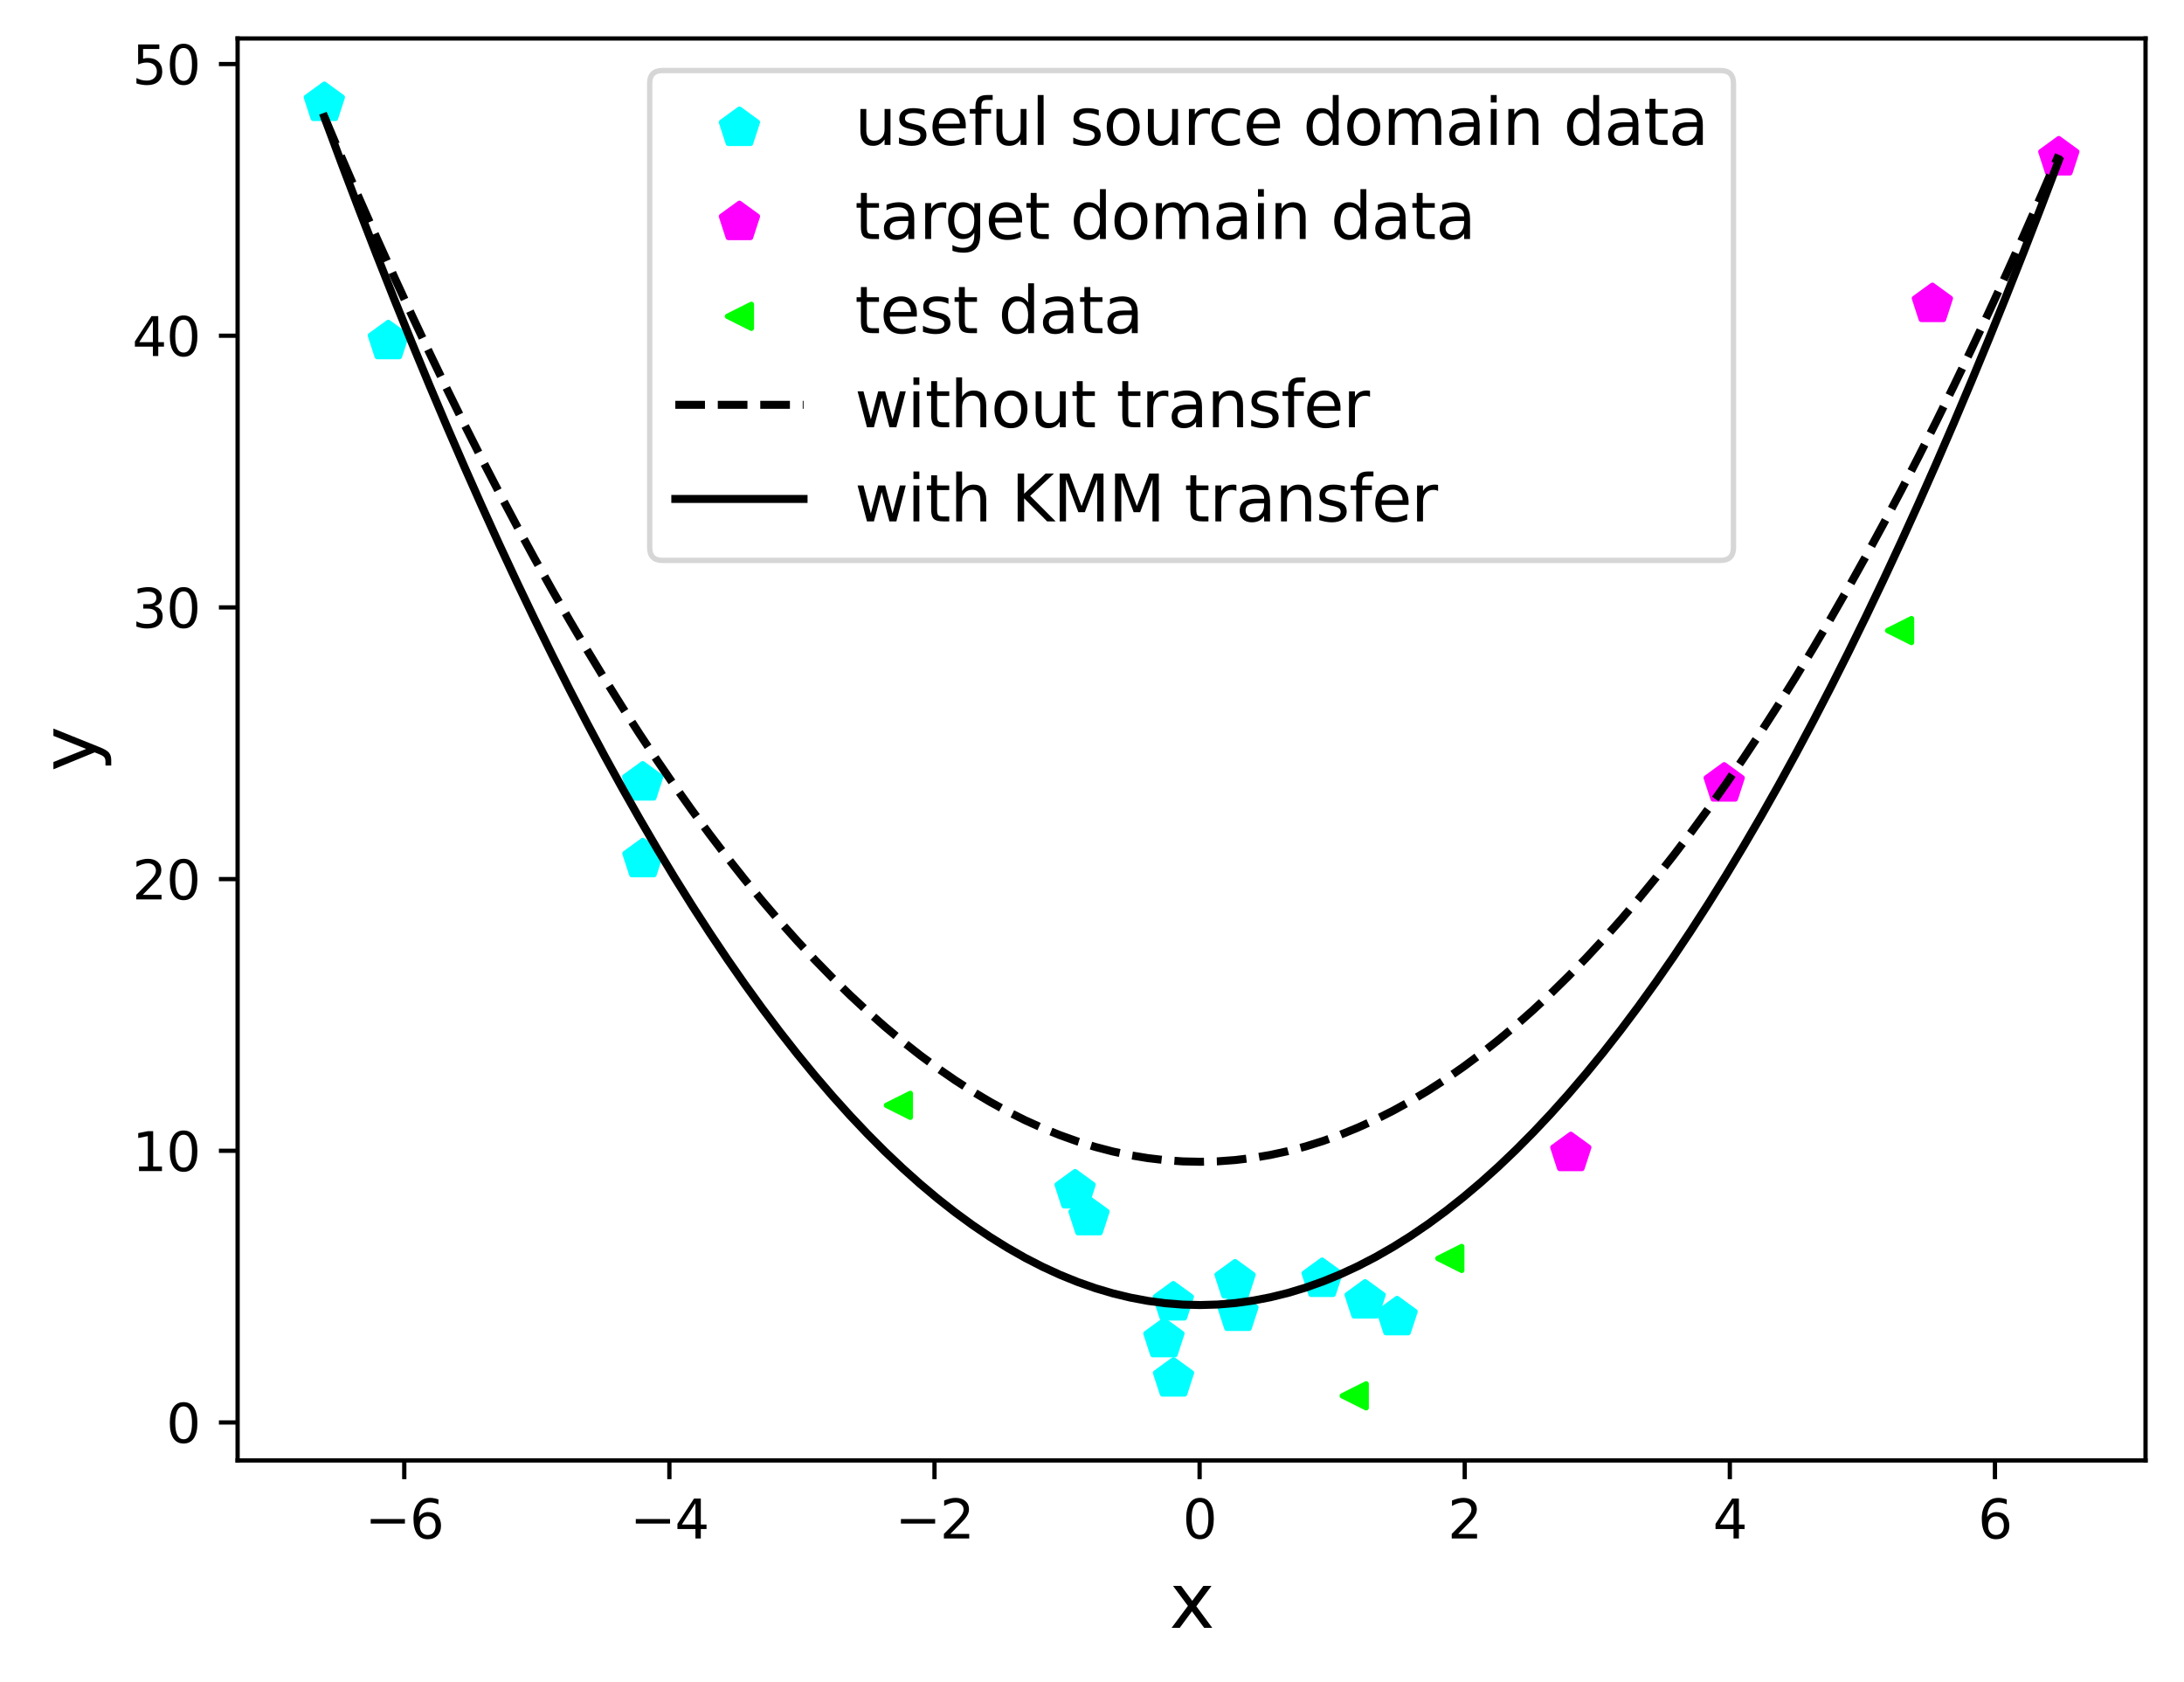 <?xml version="1.0" encoding="utf-8" standalone="no"?>
<!DOCTYPE svg PUBLIC "-//W3C//DTD SVG 1.1//EN"
  "http://www.w3.org/Graphics/SVG/1.1/DTD/svg11.dtd">
<svg xmlns:xlink="http://www.w3.org/1999/xlink" width="408.794pt" height="314.74pt" viewBox="0 0 408.794 314.74" xmlns="http://www.w3.org/2000/svg" version="1.1">
 <defs>
  <style type="text/css">*{stroke-linejoin: round; stroke-linecap: butt}</style>
 </defs>
 <g id="figure_1">
  <g id="patch_1">
   <path d="M 0 314.74 
L 408.794 314.74 
L 408.794 0 
L 0 0 
z
" style="fill: #ffffff"/>
  </g>
  <g id="axes_1">
   <g id="patch_2">
    <path d="M 44.474 273.312 
L 401.594 273.312 
L 401.594 7.2 
L 44.474 7.2 
z
" style="fill: #ffffff"/>
   </g>
   <g id="PathCollection_1">
    <defs>
     <path id="mfaadb4c022" d="M 0 -3.536 
L -3.362 -1.093 
L -2.078 2.86 
L 2.078 2.86 
L 3.362 -1.093 
z
" style="stroke: #00ffff"/>
    </defs>
    <g clip-path="url(#p0b5183ab54)">
     <use xlink:href="#mfaadb4c022" x="255.521" y="243.401" style="fill: #00ffff; stroke: #00ffff"/>
     <use xlink:href="#mfaadb4c022" x="217.86" y="250.649" style="fill: #00ffff; stroke: #00ffff"/>
     <use xlink:href="#mfaadb4c022" x="60.707" y="19.296" style="fill: #00ffff; stroke: #00ffff"/>
     <use xlink:href="#mfaadb4c022" x="261.499" y="246.539" style="fill: #00ffff; stroke: #00ffff"/>
     <use xlink:href="#mfaadb4c022" x="247.47" y="239.362" style="fill: #00ffff; stroke: #00ffff"/>
     <use xlink:href="#mfaadb4c022" x="72.686" y="63.873" style="fill: #00ffff; stroke: #00ffff"/>
     <use xlink:href="#mfaadb4c022" x="231.177" y="239.64" style="fill: #00ffff; stroke: #00ffff"/>
     <use xlink:href="#mfaadb4c022" x="120.336" y="160.818" style="fill: #00ffff; stroke: #00ffff"/>
     <use xlink:href="#mfaadb4c022" x="203.837" y="227.826" style="fill: #00ffff; stroke: #00ffff"/>
     <use xlink:href="#mfaadb4c022" x="120.3" y="146.462" style="fill: #00ffff; stroke: #00ffff"/>
     <use xlink:href="#mfaadb4c022" x="231.721" y="245.726" style="fill: #00ffff; stroke: #00ffff"/>
     <use xlink:href="#mfaadb4c022" x="219.656" y="258.009" style="fill: #00ffff; stroke: #00ffff"/>
     <use xlink:href="#mfaadb4c022" x="219.619" y="243.766" style="fill: #00ffff; stroke: #00ffff"/>
     <use xlink:href="#mfaadb4c022" x="201.234" y="222.793" style="fill: #00ffff; stroke: #00ffff"/>
    </g>
   </g>
   <g id="PathCollection_2">
    <defs>
     <path id="m05cd2cb15d" d="M 0 -3.536 
L -3.362 -1.093 
L -2.078 2.86 
L 2.078 2.86 
L 3.362 -1.093 
z
" style="stroke: #ff00ff"/>
    </defs>
    <g clip-path="url(#p0b5183ab54)">
     <use xlink:href="#m05cd2cb15d" x="361.699" y="56.92" style="fill: #ff00ff; stroke: #ff00ff"/>
     <use xlink:href="#m05cd2cb15d" x="294.019" y="215.816" style="fill: #ff00ff; stroke: #ff00ff"/>
     <use xlink:href="#m05cd2cb15d" x="322.73" y="146.66" style="fill: #ff00ff; stroke: #ff00ff"/>
     <use xlink:href="#m05cd2cb15d" x="385.362" y="29.481" style="fill: #ff00ff; stroke: #ff00ff"/>
    </g>
   </g>
   <g id="PathCollection_3">
    <defs>
     <path id="m8f19ca0103" d="M -2.236 -0 
L 2.236 2.236 
L 2.236 -2.236 
z
" style="stroke: #00ff00"/>
    </defs>
    <g clip-path="url(#p0b5183ab54)">
     <use xlink:href="#m8f19ca0103" x="253.481" y="261.216" style="fill: #00ff00; stroke: #00ff00"/>
     <use xlink:href="#m8f19ca0103" x="271.37" y="235.505" style="fill: #00ff00; stroke: #00ff00"/>
     <use xlink:href="#m8f19ca0103" x="168.158" y="206.855" style="fill: #00ff00; stroke: #00ff00"/>
     <use xlink:href="#m8f19ca0103" x="355.557" y="118.004" style="fill: #00ff00; stroke: #00ff00"/>
    </g>
   </g>
   <g id="matplotlib.axis_1">
    <g id="xtick_1">
     <g id="line2d_1">
      <defs>
       <path id="m20bf04e87e" d="M 0 0 
L 0 3.5 
" style="stroke: #000000; stroke-width: 0.8"/>
      </defs>
      <g>
       <use xlink:href="#m20bf04e87e" x="75.67" y="273.312" style="stroke: #000000; stroke-width: 0.8"/>
      </g>
     </g>
     <g id="text_1">
      <!-- −6 -->
      <g transform="translate(68.299 287.91) scale(0.1 -0.1)">
       <defs>
        <path id="DejaVuSans-2212" d="M 678 2272 
L 4684 2272 
L 4684 1741 
L 678 1741 
L 678 2272 
z
" transform="scale(0.016)"/>
        <path id="DejaVuSans-36" d="M 2113 2584 
Q 1688 2584 1439 2293 
Q 1191 2003 1191 1497 
Q 1191 994 1439 701 
Q 1688 409 2113 409 
Q 2538 409 2786 701 
Q 3034 994 3034 1497 
Q 3034 2003 2786 2293 
Q 2538 2584 2113 2584 
z
M 3366 4563 
L 3366 3988 
Q 3128 4100 2886 4159 
Q 2644 4219 2406 4219 
Q 1781 4219 1451 3797 
Q 1122 3375 1075 2522 
Q 1259 2794 1537 2939 
Q 1816 3084 2150 3084 
Q 2853 3084 3261 2657 
Q 3669 2231 3669 1497 
Q 3669 778 3244 343 
Q 2819 -91 2113 -91 
Q 1303 -91 875 529 
Q 447 1150 447 2328 
Q 447 3434 972 4092 
Q 1497 4750 2381 4750 
Q 2619 4750 2861 4703 
Q 3103 4656 3366 4563 
z
" transform="scale(0.016)"/>
       </defs>
       <use xlink:href="#DejaVuSans-2212"/>
       <use xlink:href="#DejaVuSans-36" x="83.789"/>
      </g>
     </g>
    </g>
    <g id="xtick_2">
     <g id="line2d_2">
      <g>
       <use xlink:href="#m20bf04e87e" x="125.293" y="273.312" style="stroke: #000000; stroke-width: 0.8"/>
      </g>
     </g>
     <g id="text_2">
      <!-- −4 -->
      <g transform="translate(117.922 287.91) scale(0.1 -0.1)">
       <defs>
        <path id="DejaVuSans-34" d="M 2419 4116 
L 825 1625 
L 2419 1625 
L 2419 4116 
z
M 2253 4666 
L 3047 4666 
L 3047 1625 
L 3713 1625 
L 3713 1100 
L 3047 1100 
L 3047 0 
L 2419 0 
L 2419 1100 
L 313 1100 
L 313 1709 
L 2253 4666 
z
" transform="scale(0.016)"/>
       </defs>
       <use xlink:href="#DejaVuSans-2212"/>
       <use xlink:href="#DejaVuSans-34" x="83.789"/>
      </g>
     </g>
    </g>
    <g id="xtick_3">
     <g id="line2d_3">
      <g>
       <use xlink:href="#m20bf04e87e" x="174.916" y="273.312" style="stroke: #000000; stroke-width: 0.8"/>
      </g>
     </g>
     <g id="text_3">
      <!-- −2 -->
      <g transform="translate(167.545 287.91) scale(0.1 -0.1)">
       <defs>
        <path id="DejaVuSans-32" d="M 1228 531 
L 3431 531 
L 3431 0 
L 469 0 
L 469 531 
Q 828 903 1448 1529 
Q 2069 2156 2228 2338 
Q 2531 2678 2651 2914 
Q 2772 3150 2772 3378 
Q 2772 3750 2511 3984 
Q 2250 4219 1831 4219 
Q 1534 4219 1204 4116 
Q 875 4013 500 3803 
L 500 4441 
Q 881 4594 1212 4672 
Q 1544 4750 1819 4750 
Q 2544 4750 2975 4387 
Q 3406 4025 3406 3419 
Q 3406 3131 3298 2873 
Q 3191 2616 2906 2266 
Q 2828 2175 2409 1742 
Q 1991 1309 1228 531 
z
" transform="scale(0.016)"/>
       </defs>
       <use xlink:href="#DejaVuSans-2212"/>
       <use xlink:href="#DejaVuSans-32" x="83.789"/>
      </g>
     </g>
    </g>
    <g id="xtick_4">
     <g id="line2d_4">
      <g>
       <use xlink:href="#m20bf04e87e" x="224.539" y="273.312" style="stroke: #000000; stroke-width: 0.8"/>
      </g>
     </g>
     <g id="text_4">
      <!-- 0 -->
      <g transform="translate(221.358 287.91) scale(0.1 -0.1)">
       <defs>
        <path id="DejaVuSans-30" d="M 2034 4250 
Q 1547 4250 1301 3770 
Q 1056 3291 1056 2328 
Q 1056 1369 1301 889 
Q 1547 409 2034 409 
Q 2525 409 2770 889 
Q 3016 1369 3016 2328 
Q 3016 3291 2770 3770 
Q 2525 4250 2034 4250 
z
M 2034 4750 
Q 2819 4750 3233 4129 
Q 3647 3509 3647 2328 
Q 3647 1150 3233 529 
Q 2819 -91 2034 -91 
Q 1250 -91 836 529 
Q 422 1150 422 2328 
Q 422 3509 836 4129 
Q 1250 4750 2034 4750 
z
" transform="scale(0.016)"/>
       </defs>
       <use xlink:href="#DejaVuSans-30"/>
      </g>
     </g>
    </g>
    <g id="xtick_5">
     <g id="line2d_5">
      <g>
       <use xlink:href="#m20bf04e87e" x="274.162" y="273.312" style="stroke: #000000; stroke-width: 0.8"/>
      </g>
     </g>
     <g id="text_5">
      <!-- 2 -->
      <g transform="translate(270.981 287.91) scale(0.1 -0.1)">
       <use xlink:href="#DejaVuSans-32"/>
      </g>
     </g>
    </g>
    <g id="xtick_6">
     <g id="line2d_6">
      <g>
       <use xlink:href="#m20bf04e87e" x="323.785" y="273.312" style="stroke: #000000; stroke-width: 0.8"/>
      </g>
     </g>
     <g id="text_6">
      <!-- 4 -->
      <g transform="translate(320.604 287.91) scale(0.1 -0.1)">
       <use xlink:href="#DejaVuSans-34"/>
      </g>
     </g>
    </g>
    <g id="xtick_7">
     <g id="line2d_7">
      <g>
       <use xlink:href="#m20bf04e87e" x="373.408" y="273.312" style="stroke: #000000; stroke-width: 0.8"/>
      </g>
     </g>
     <g id="text_7">
      <!-- 6 -->
      <g transform="translate(370.227 287.91) scale(0.1 -0.1)">
       <use xlink:href="#DejaVuSans-36"/>
      </g>
     </g>
    </g>
    <g id="text_8">
     <!-- x -->
     <g transform="translate(218.891 304.628) scale(0.14 -0.14)">
      <defs>
       <path id="DejaVuSans-78" d="M 3513 3500 
L 2247 1797 
L 3578 0 
L 2900 0 
L 1881 1375 
L 863 0 
L 184 0 
L 1544 1831 
L 300 3500 
L 978 3500 
L 1906 2253 
L 2834 3500 
L 3513 3500 
z
" transform="scale(0.016)"/>
      </defs>
      <use xlink:href="#DejaVuSans-78"/>
     </g>
    </g>
   </g>
   <g id="matplotlib.axis_2">
    <g id="ytick_1">
     <g id="line2d_8">
      <defs>
       <path id="m58ecca0db6" d="M 0 0 
L -3.5 0 
" style="stroke: #000000; stroke-width: 0.8"/>
      </defs>
      <g>
       <use xlink:href="#m58ecca0db6" x="44.474" y="266.2" style="stroke: #000000; stroke-width: 0.8"/>
      </g>
     </g>
     <g id="text_9">
      <!-- 0 -->
      <g transform="translate(31.112 270) scale(0.1 -0.1)">
       <use xlink:href="#DejaVuSans-30"/>
      </g>
     </g>
    </g>
    <g id="ytick_2">
     <g id="line2d_9">
      <g>
       <use xlink:href="#m58ecca0db6" x="44.474" y="215.358" style="stroke: #000000; stroke-width: 0.8"/>
      </g>
     </g>
     <g id="text_10">
      <!-- 10 -->
      <g transform="translate(24.749 219.157) scale(0.1 -0.1)">
       <defs>
        <path id="DejaVuSans-31" d="M 794 531 
L 1825 531 
L 1825 4091 
L 703 3866 
L 703 4441 
L 1819 4666 
L 2450 4666 
L 2450 531 
L 3481 531 
L 3481 0 
L 794 0 
L 794 531 
z
" transform="scale(0.016)"/>
       </defs>
       <use xlink:href="#DejaVuSans-31"/>
       <use xlink:href="#DejaVuSans-30" x="63.623"/>
      </g>
     </g>
    </g>
    <g id="ytick_3">
     <g id="line2d_10">
      <g>
       <use xlink:href="#m58ecca0db6" x="44.474" y="164.516" style="stroke: #000000; stroke-width: 0.8"/>
      </g>
     </g>
     <g id="text_11">
      <!-- 20 -->
      <g transform="translate(24.749 168.315) scale(0.1 -0.1)">
       <use xlink:href="#DejaVuSans-32"/>
       <use xlink:href="#DejaVuSans-30" x="63.623"/>
      </g>
     </g>
    </g>
    <g id="ytick_4">
     <g id="line2d_11">
      <g>
       <use xlink:href="#m58ecca0db6" x="44.474" y="113.673" style="stroke: #000000; stroke-width: 0.8"/>
      </g>
     </g>
     <g id="text_12">
      <!-- 30 -->
      <g transform="translate(24.749 117.472) scale(0.1 -0.1)">
       <defs>
        <path id="DejaVuSans-33" d="M 2597 2516 
Q 3050 2419 3304 2112 
Q 3559 1806 3559 1356 
Q 3559 666 3084 287 
Q 2609 -91 1734 -91 
Q 1441 -91 1130 -33 
Q 819 25 488 141 
L 488 750 
Q 750 597 1062 519 
Q 1375 441 1716 441 
Q 2309 441 2620 675 
Q 2931 909 2931 1356 
Q 2931 1769 2642 2001 
Q 2353 2234 1838 2234 
L 1294 2234 
L 1294 2753 
L 1863 2753 
Q 2328 2753 2575 2939 
Q 2822 3125 2822 3475 
Q 2822 3834 2567 4026 
Q 2313 4219 1838 4219 
Q 1578 4219 1281 4162 
Q 984 4106 628 3988 
L 628 4550 
Q 988 4650 1302 4700 
Q 1616 4750 1894 4750 
Q 2613 4750 3031 4423 
Q 3450 4097 3450 3541 
Q 3450 3153 3228 2886 
Q 3006 2619 2597 2516 
z
" transform="scale(0.016)"/>
       </defs>
       <use xlink:href="#DejaVuSans-33"/>
       <use xlink:href="#DejaVuSans-30" x="63.623"/>
      </g>
     </g>
    </g>
    <g id="ytick_5">
     <g id="line2d_12">
      <g>
       <use xlink:href="#m58ecca0db6" x="44.474" y="62.831" style="stroke: #000000; stroke-width: 0.8"/>
      </g>
     </g>
     <g id="text_13">
      <!-- 40 -->
      <g transform="translate(24.749 66.63) scale(0.1 -0.1)">
       <use xlink:href="#DejaVuSans-34"/>
       <use xlink:href="#DejaVuSans-30" x="63.623"/>
      </g>
     </g>
    </g>
    <g id="ytick_6">
     <g id="line2d_13">
      <g>
       <use xlink:href="#m58ecca0db6" x="44.474" y="11.988" style="stroke: #000000; stroke-width: 0.8"/>
      </g>
     </g>
     <g id="text_14">
      <!-- 50 -->
      <g transform="translate(24.749 15.787) scale(0.1 -0.1)">
       <defs>
        <path id="DejaVuSans-35" d="M 691 4666 
L 3169 4666 
L 3169 4134 
L 1269 4134 
L 1269 2991 
Q 1406 3038 1543 3061 
Q 1681 3084 1819 3084 
Q 2600 3084 3056 2656 
Q 3513 2228 3513 1497 
Q 3513 744 3044 326 
Q 2575 -91 1722 -91 
Q 1428 -91 1123 -41 
Q 819 9 494 109 
L 494 744 
Q 775 591 1075 516 
Q 1375 441 1709 441 
Q 2250 441 2565 725 
Q 2881 1009 2881 1497 
Q 2881 1984 2565 2268 
Q 2250 2553 1709 2553 
Q 1456 2553 1204 2497 
Q 953 2441 691 2322 
L 691 4666 
z
" transform="scale(0.016)"/>
       </defs>
       <use xlink:href="#DejaVuSans-35"/>
       <use xlink:href="#DejaVuSans-30" x="63.623"/>
      </g>
     </g>
    </g>
    <g id="text_15">
     <!-- y -->
     <g transform="translate(17.838 144.399) rotate(-90) scale(0.14 -0.14)">
      <defs>
       <path id="DejaVuSans-79" d="M 2059 -325 
Q 1816 -950 1584 -1140 
Q 1353 -1331 966 -1331 
L 506 -1331 
L 506 -850 
L 844 -850 
Q 1081 -850 1212 -737 
Q 1344 -625 1503 -206 
L 1606 56 
L 191 3500 
L 800 3500 
L 1894 763 
L 2988 3500 
L 3597 3500 
L 2059 -325 
z
" transform="scale(0.016)"/>
      </defs>
      <use xlink:href="#DejaVuSans-79"/>
     </g>
    </g>
   </g>
   <g id="line2d_14">
    <path d="M 60.707 21.854 
L 63.986 29.604 
L 67.266 37.198 
L 70.545 44.635 
L 73.824 51.916 
L 77.104 59.039 
L 80.383 66.006 
L 83.662 72.817 
L 86.942 79.47 
L 90.221 85.967 
L 93.5 92.308 
L 96.78 98.491 
L 100.059 104.518 
L 103.339 110.388 
L 106.618 116.101 
L 109.897 121.658 
L 113.177 127.058 
L 116.456 132.301 
L 119.735 137.388 
L 123.015 142.318 
L 126.294 147.091 
L 129.573 151.707 
L 132.853 156.167 
L 136.132 160.47 
L 139.411 164.616 
L 142.691 168.606 
L 145.97 172.439 
L 149.249 176.115 
L 152.529 179.634 
L 155.808 182.997 
L 159.087 186.203 
L 162.367 189.253 
L 165.646 192.145 
L 168.925 194.881 
L 172.205 197.46 
L 175.484 199.883 
L 178.763 202.149 
L 182.043 204.258 
L 185.322 206.21 
L 188.601 208.006 
L 191.881 209.645 
L 195.16 211.127 
L 198.439 212.453 
L 201.719 213.622 
L 204.998 214.634 
L 208.277 215.489 
L 211.557 216.188 
L 214.836 216.73 
L 218.115 217.115 
L 221.395 217.344 
L 224.674 217.416 
L 227.953 217.331 
L 231.233 217.089 
L 234.512 216.691 
L 237.791 216.136 
L 241.071 215.425 
L 244.35 214.556 
L 247.629 213.531 
L 250.909 212.349 
L 254.188 211.011 
L 257.467 209.516 
L 260.747 207.864 
L 264.026 206.055 
L 267.305 204.09 
L 270.585 201.968 
L 273.864 199.689 
L 277.143 197.254 
L 280.423 194.662 
L 283.702 191.913 
L 286.981 189.007 
L 290.261 185.945 
L 293.54 182.726 
L 296.819 179.351 
L 300.099 175.818 
L 303.378 172.129 
L 306.658 168.283 
L 309.937 164.281 
L 313.216 160.122 
L 316.496 155.806 
L 319.775 151.333 
L 323.054 146.704 
L 326.334 141.918 
L 329.613 136.975 
L 332.892 131.876 
L 336.172 126.619 
L 339.451 121.207 
L 342.73 115.637 
L 346.01 109.911 
L 349.289 104.028 
L 352.568 97.988 
L 355.848 91.792 
L 359.127 85.438 
L 362.406 78.929 
L 365.686 72.262 
L 368.965 65.439 
L 372.244 58.459 
L 375.524 51.322 
L 378.803 44.029 
L 382.082 36.579 
L 385.362 28.972 
" clip-path="url(#p0b5183ab54)" style="fill: none; stroke-dasharray: 5.55,2.4; stroke-dashoffset: 0; stroke: #000000; stroke-width: 1.5"/>
   </g>
   <g id="line2d_15">
    <path d="M 60.707 21.896 
L 63.986 30.708 
L 67.266 39.341 
L 70.545 47.796 
L 73.824 56.073 
L 77.104 64.172 
L 80.383 72.092 
L 83.662 79.835 
L 86.942 87.399 
L 90.221 94.786 
L 93.5 101.994 
L 96.78 109.024 
L 100.059 115.875 
L 103.339 122.549 
L 106.618 129.044 
L 109.897 135.362 
L 113.177 141.501 
L 116.456 147.462 
L 119.735 153.244 
L 123.015 158.849 
L 126.294 164.275 
L 129.573 169.524 
L 132.853 174.594 
L 136.132 179.486 
L 139.411 184.2 
L 142.691 188.735 
L 145.97 193.093 
L 149.249 197.272 
L 152.529 201.274 
L 155.808 205.097 
L 159.087 208.741 
L 162.367 212.208 
L 165.646 215.497 
L 168.925 218.607 
L 172.205 221.54 
L 175.484 224.294 
L 178.763 226.87 
L 182.043 229.267 
L 185.322 231.487 
L 188.601 233.528 
L 191.881 235.392 
L 195.16 237.077 
L 198.439 238.584 
L 201.719 239.913 
L 204.998 241.064 
L 208.277 242.036 
L 211.557 242.83 
L 214.836 243.447 
L 218.115 243.885 
L 221.395 244.145 
L 224.674 244.226 
L 227.953 244.13 
L 231.233 243.855 
L 234.512 243.403 
L 237.791 242.772 
L 241.071 241.963 
L 244.35 240.976 
L 247.629 239.81 
L 250.909 238.467 
L 254.188 236.945 
L 257.467 235.245 
L 260.747 233.367 
L 264.026 231.311 
L 267.305 229.077 
L 270.585 226.664 
L 273.864 224.074 
L 277.143 221.305 
L 280.423 218.358 
L 283.702 215.233 
L 286.981 211.93 
L 290.261 208.448 
L 293.54 204.789 
L 296.819 200.951 
L 300.099 196.935 
L 303.378 192.741 
L 306.658 188.369 
L 309.937 183.818 
L 313.216 179.09 
L 316.496 174.183 
L 319.775 169.098 
L 323.054 163.835 
L 326.334 158.394 
L 329.613 152.775 
L 332.892 146.978 
L 336.172 141.002 
L 339.451 134.848 
L 342.73 128.516 
L 346.01 122.006 
L 349.289 115.318 
L 352.568 108.452 
L 355.848 101.407 
L 359.127 94.184 
L 362.406 86.783 
L 365.686 79.204 
L 368.965 71.447 
L 372.244 63.512 
L 375.524 55.398 
L 378.803 47.107 
L 382.082 38.637 
L 385.362 29.989 
" clip-path="url(#p0b5183ab54)" style="fill: none; stroke: #000000; stroke-width: 1.5; stroke-linecap: square"/>
   </g>
   <g id="patch_3">
    <path d="M 44.474 273.312 
L 44.474 7.2 
" style="fill: none; stroke: #000000; stroke-width: 0.8; stroke-linejoin: miter; stroke-linecap: square"/>
   </g>
   <g id="patch_4">
    <path d="M 401.594 273.312 
L 401.594 7.2 
" style="fill: none; stroke: #000000; stroke-width: 0.8; stroke-linejoin: miter; stroke-linecap: square"/>
   </g>
   <g id="patch_5">
    <path d="M 44.474 273.312 
L 401.594 273.312 
" style="fill: none; stroke: #000000; stroke-width: 0.8; stroke-linejoin: miter; stroke-linecap: square"/>
   </g>
   <g id="patch_6">
    <path d="M 44.474 7.2 
L 401.594 7.2 
" style="fill: none; stroke: #000000; stroke-width: 0.8; stroke-linejoin: miter; stroke-linecap: square"/>
   </g>
   <g id="legend_1">
    <g id="patch_7">
     <path d="M 124.004 104.869 
L 322.064 104.869 
Q 324.464 104.869 324.464 102.469 
L 324.464 15.6 
Q 324.464 13.2 322.064 13.2 
L 124.004 13.2 
Q 121.604 13.2 121.604 15.6 
L 121.604 102.469 
Q 121.604 104.869 124.004 104.869 
z
" style="fill: #ffffff; opacity: 0.8; stroke: #cccccc; stroke-linejoin: miter"/>
    </g>
    <g id="PathCollection_4">
     <g>
      <use xlink:href="#mfaadb4c022" x="138.404" y="23.968" style="fill: #00ffff; stroke: #00ffff"/>
     </g>
    </g>
    <g id="text_16">
     <!-- useful source domain data -->
     <g transform="translate(160.004 27.118) scale(0.12 -0.12)">
      <defs>
       <path id="DejaVuSans-75" d="M 544 1381 
L 544 3500 
L 1119 3500 
L 1119 1403 
Q 1119 906 1312 657 
Q 1506 409 1894 409 
Q 2359 409 2629 706 
Q 2900 1003 2900 1516 
L 2900 3500 
L 3475 3500 
L 3475 0 
L 2900 0 
L 2900 538 
Q 2691 219 2414 64 
Q 2138 -91 1772 -91 
Q 1169 -91 856 284 
Q 544 659 544 1381 
z
M 1991 3584 
L 1991 3584 
z
" transform="scale(0.016)"/>
       <path id="DejaVuSans-73" d="M 2834 3397 
L 2834 2853 
Q 2591 2978 2328 3040 
Q 2066 3103 1784 3103 
Q 1356 3103 1142 2972 
Q 928 2841 928 2578 
Q 928 2378 1081 2264 
Q 1234 2150 1697 2047 
L 1894 2003 
Q 2506 1872 2764 1633 
Q 3022 1394 3022 966 
Q 3022 478 2636 193 
Q 2250 -91 1575 -91 
Q 1294 -91 989 -36 
Q 684 19 347 128 
L 347 722 
Q 666 556 975 473 
Q 1284 391 1588 391 
Q 1994 391 2212 530 
Q 2431 669 2431 922 
Q 2431 1156 2273 1281 
Q 2116 1406 1581 1522 
L 1381 1569 
Q 847 1681 609 1914 
Q 372 2147 372 2553 
Q 372 3047 722 3315 
Q 1072 3584 1716 3584 
Q 2034 3584 2315 3537 
Q 2597 3491 2834 3397 
z
" transform="scale(0.016)"/>
       <path id="DejaVuSans-65" d="M 3597 1894 
L 3597 1613 
L 953 1613 
Q 991 1019 1311 708 
Q 1631 397 2203 397 
Q 2534 397 2845 478 
Q 3156 559 3463 722 
L 3463 178 
Q 3153 47 2828 -22 
Q 2503 -91 2169 -91 
Q 1331 -91 842 396 
Q 353 884 353 1716 
Q 353 2575 817 3079 
Q 1281 3584 2069 3584 
Q 2775 3584 3186 3129 
Q 3597 2675 3597 1894 
z
M 3022 2063 
Q 3016 2534 2758 2815 
Q 2500 3097 2075 3097 
Q 1594 3097 1305 2825 
Q 1016 2553 972 2059 
L 3022 2063 
z
" transform="scale(0.016)"/>
       <path id="DejaVuSans-66" d="M 2375 4863 
L 2375 4384 
L 1825 4384 
Q 1516 4384 1395 4259 
Q 1275 4134 1275 3809 
L 1275 3500 
L 2222 3500 
L 2222 3053 
L 1275 3053 
L 1275 0 
L 697 0 
L 697 3053 
L 147 3053 
L 147 3500 
L 697 3500 
L 697 3744 
Q 697 4328 969 4595 
Q 1241 4863 1831 4863 
L 2375 4863 
z
" transform="scale(0.016)"/>
       <path id="DejaVuSans-6c" d="M 603 4863 
L 1178 4863 
L 1178 0 
L 603 0 
L 603 4863 
z
" transform="scale(0.016)"/>
       <path id="DejaVuSans-20" transform="scale(0.016)"/>
       <path id="DejaVuSans-6f" d="M 1959 3097 
Q 1497 3097 1228 2736 
Q 959 2375 959 1747 
Q 959 1119 1226 758 
Q 1494 397 1959 397 
Q 2419 397 2687 759 
Q 2956 1122 2956 1747 
Q 2956 2369 2687 2733 
Q 2419 3097 1959 3097 
z
M 1959 3584 
Q 2709 3584 3137 3096 
Q 3566 2609 3566 1747 
Q 3566 888 3137 398 
Q 2709 -91 1959 -91 
Q 1206 -91 779 398 
Q 353 888 353 1747 
Q 353 2609 779 3096 
Q 1206 3584 1959 3584 
z
" transform="scale(0.016)"/>
       <path id="DejaVuSans-72" d="M 2631 2963 
Q 2534 3019 2420 3045 
Q 2306 3072 2169 3072 
Q 1681 3072 1420 2755 
Q 1159 2438 1159 1844 
L 1159 0 
L 581 0 
L 581 3500 
L 1159 3500 
L 1159 2956 
Q 1341 3275 1631 3429 
Q 1922 3584 2338 3584 
Q 2397 3584 2469 3576 
Q 2541 3569 2628 3553 
L 2631 2963 
z
" transform="scale(0.016)"/>
       <path id="DejaVuSans-63" d="M 3122 3366 
L 3122 2828 
Q 2878 2963 2633 3030 
Q 2388 3097 2138 3097 
Q 1578 3097 1268 2742 
Q 959 2388 959 1747 
Q 959 1106 1268 751 
Q 1578 397 2138 397 
Q 2388 397 2633 464 
Q 2878 531 3122 666 
L 3122 134 
Q 2881 22 2623 -34 
Q 2366 -91 2075 -91 
Q 1284 -91 818 406 
Q 353 903 353 1747 
Q 353 2603 823 3093 
Q 1294 3584 2113 3584 
Q 2378 3584 2631 3529 
Q 2884 3475 3122 3366 
z
" transform="scale(0.016)"/>
       <path id="DejaVuSans-64" d="M 2906 2969 
L 2906 4863 
L 3481 4863 
L 3481 0 
L 2906 0 
L 2906 525 
Q 2725 213 2448 61 
Q 2172 -91 1784 -91 
Q 1150 -91 751 415 
Q 353 922 353 1747 
Q 353 2572 751 3078 
Q 1150 3584 1784 3584 
Q 2172 3584 2448 3432 
Q 2725 3281 2906 2969 
z
M 947 1747 
Q 947 1113 1208 752 
Q 1469 391 1925 391 
Q 2381 391 2643 752 
Q 2906 1113 2906 1747 
Q 2906 2381 2643 2742 
Q 2381 3103 1925 3103 
Q 1469 3103 1208 2742 
Q 947 2381 947 1747 
z
" transform="scale(0.016)"/>
       <path id="DejaVuSans-6d" d="M 3328 2828 
Q 3544 3216 3844 3400 
Q 4144 3584 4550 3584 
Q 5097 3584 5394 3201 
Q 5691 2819 5691 2113 
L 5691 0 
L 5113 0 
L 5113 2094 
Q 5113 2597 4934 2840 
Q 4756 3084 4391 3084 
Q 3944 3084 3684 2787 
Q 3425 2491 3425 1978 
L 3425 0 
L 2847 0 
L 2847 2094 
Q 2847 2600 2669 2842 
Q 2491 3084 2119 3084 
Q 1678 3084 1418 2786 
Q 1159 2488 1159 1978 
L 1159 0 
L 581 0 
L 581 3500 
L 1159 3500 
L 1159 2956 
Q 1356 3278 1631 3431 
Q 1906 3584 2284 3584 
Q 2666 3584 2933 3390 
Q 3200 3197 3328 2828 
z
" transform="scale(0.016)"/>
       <path id="DejaVuSans-61" d="M 2194 1759 
Q 1497 1759 1228 1600 
Q 959 1441 959 1056 
Q 959 750 1161 570 
Q 1363 391 1709 391 
Q 2188 391 2477 730 
Q 2766 1069 2766 1631 
L 2766 1759 
L 2194 1759 
z
M 3341 1997 
L 3341 0 
L 2766 0 
L 2766 531 
Q 2569 213 2275 61 
Q 1981 -91 1556 -91 
Q 1019 -91 701 211 
Q 384 513 384 1019 
Q 384 1609 779 1909 
Q 1175 2209 1959 2209 
L 2766 2209 
L 2766 2266 
Q 2766 2663 2505 2880 
Q 2244 3097 1772 3097 
Q 1472 3097 1187 3025 
Q 903 2953 641 2809 
L 641 3341 
Q 956 3463 1253 3523 
Q 1550 3584 1831 3584 
Q 2591 3584 2966 3190 
Q 3341 2797 3341 1997 
z
" transform="scale(0.016)"/>
       <path id="DejaVuSans-69" d="M 603 3500 
L 1178 3500 
L 1178 0 
L 603 0 
L 603 3500 
z
M 603 4863 
L 1178 4863 
L 1178 4134 
L 603 4134 
L 603 4863 
z
" transform="scale(0.016)"/>
       <path id="DejaVuSans-6e" d="M 3513 2113 
L 3513 0 
L 2938 0 
L 2938 2094 
Q 2938 2591 2744 2837 
Q 2550 3084 2163 3084 
Q 1697 3084 1428 2787 
Q 1159 2491 1159 1978 
L 1159 0 
L 581 0 
L 581 3500 
L 1159 3500 
L 1159 2956 
Q 1366 3272 1645 3428 
Q 1925 3584 2291 3584 
Q 2894 3584 3203 3211 
Q 3513 2838 3513 2113 
z
" transform="scale(0.016)"/>
       <path id="DejaVuSans-74" d="M 1172 4494 
L 1172 3500 
L 2356 3500 
L 2356 3053 
L 1172 3053 
L 1172 1153 
Q 1172 725 1289 603 
Q 1406 481 1766 481 
L 2356 481 
L 2356 0 
L 1766 0 
Q 1100 0 847 248 
Q 594 497 594 1153 
L 594 3053 
L 172 3053 
L 172 3500 
L 594 3500 
L 594 4494 
L 1172 4494 
z
" transform="scale(0.016)"/>
      </defs>
      <use xlink:href="#DejaVuSans-75"/>
      <use xlink:href="#DejaVuSans-73" x="63.379"/>
      <use xlink:href="#DejaVuSans-65" x="115.479"/>
      <use xlink:href="#DejaVuSans-66" x="177.002"/>
      <use xlink:href="#DejaVuSans-75" x="212.207"/>
      <use xlink:href="#DejaVuSans-6c" x="275.586"/>
      <use xlink:href="#DejaVuSans-20" x="303.369"/>
      <use xlink:href="#DejaVuSans-73" x="335.156"/>
      <use xlink:href="#DejaVuSans-6f" x="387.256"/>
      <use xlink:href="#DejaVuSans-75" x="448.438"/>
      <use xlink:href="#DejaVuSans-72" x="511.816"/>
      <use xlink:href="#DejaVuSans-63" x="550.68"/>
      <use xlink:href="#DejaVuSans-65" x="605.66"/>
      <use xlink:href="#DejaVuSans-20" x="667.184"/>
      <use xlink:href="#DejaVuSans-64" x="698.971"/>
      <use xlink:href="#DejaVuSans-6f" x="762.447"/>
      <use xlink:href="#DejaVuSans-6d" x="823.629"/>
      <use xlink:href="#DejaVuSans-61" x="921.041"/>
      <use xlink:href="#DejaVuSans-69" x="982.32"/>
      <use xlink:href="#DejaVuSans-6e" x="1010.104"/>
      <use xlink:href="#DejaVuSans-20" x="1073.482"/>
      <use xlink:href="#DejaVuSans-64" x="1105.27"/>
      <use xlink:href="#DejaVuSans-61" x="1168.746"/>
      <use xlink:href="#DejaVuSans-74" x="1230.025"/>
      <use xlink:href="#DejaVuSans-61" x="1269.234"/>
     </g>
    </g>
    <g id="PathCollection_5">
     <g>
      <use xlink:href="#m05cd2cb15d" x="138.404" y="41.582" style="fill: #ff00ff; stroke: #ff00ff"/>
     </g>
    </g>
    <g id="text_17">
     <!-- target domain data -->
     <g transform="translate(160.004 44.732) scale(0.12 -0.12)">
      <defs>
       <path id="DejaVuSans-67" d="M 2906 1791 
Q 2906 2416 2648 2759 
Q 2391 3103 1925 3103 
Q 1463 3103 1205 2759 
Q 947 2416 947 1791 
Q 947 1169 1205 825 
Q 1463 481 1925 481 
Q 2391 481 2648 825 
Q 2906 1169 2906 1791 
z
M 3481 434 
Q 3481 -459 3084 -895 
Q 2688 -1331 1869 -1331 
Q 1566 -1331 1297 -1286 
Q 1028 -1241 775 -1147 
L 775 -588 
Q 1028 -725 1275 -790 
Q 1522 -856 1778 -856 
Q 2344 -856 2625 -561 
Q 2906 -266 2906 331 
L 2906 616 
Q 2728 306 2450 153 
Q 2172 0 1784 0 
Q 1141 0 747 490 
Q 353 981 353 1791 
Q 353 2603 747 3093 
Q 1141 3584 1784 3584 
Q 2172 3584 2450 3431 
Q 2728 3278 2906 2969 
L 2906 3500 
L 3481 3500 
L 3481 434 
z
" transform="scale(0.016)"/>
      </defs>
      <use xlink:href="#DejaVuSans-74"/>
      <use xlink:href="#DejaVuSans-61" x="39.209"/>
      <use xlink:href="#DejaVuSans-72" x="100.488"/>
      <use xlink:href="#DejaVuSans-67" x="139.852"/>
      <use xlink:href="#DejaVuSans-65" x="203.328"/>
      <use xlink:href="#DejaVuSans-74" x="264.852"/>
      <use xlink:href="#DejaVuSans-20" x="304.061"/>
      <use xlink:href="#DejaVuSans-64" x="335.848"/>
      <use xlink:href="#DejaVuSans-6f" x="399.324"/>
      <use xlink:href="#DejaVuSans-6d" x="460.506"/>
      <use xlink:href="#DejaVuSans-61" x="557.918"/>
      <use xlink:href="#DejaVuSans-69" x="619.197"/>
      <use xlink:href="#DejaVuSans-6e" x="646.98"/>
      <use xlink:href="#DejaVuSans-20" x="710.359"/>
      <use xlink:href="#DejaVuSans-64" x="742.146"/>
      <use xlink:href="#DejaVuSans-61" x="805.623"/>
      <use xlink:href="#DejaVuSans-74" x="866.902"/>
      <use xlink:href="#DejaVuSans-61" x="906.111"/>
     </g>
    </g>
    <g id="PathCollection_6">
     <g>
      <use xlink:href="#m8f19ca0103" x="138.404" y="59.196" style="fill: #00ff00; stroke: #00ff00"/>
     </g>
    </g>
    <g id="text_18">
     <!-- test data -->
     <g transform="translate(160.004 62.346) scale(0.12 -0.12)">
      <use xlink:href="#DejaVuSans-74"/>
      <use xlink:href="#DejaVuSans-65" x="39.209"/>
      <use xlink:href="#DejaVuSans-73" x="100.732"/>
      <use xlink:href="#DejaVuSans-74" x="152.832"/>
      <use xlink:href="#DejaVuSans-20" x="192.041"/>
      <use xlink:href="#DejaVuSans-64" x="223.828"/>
      <use xlink:href="#DejaVuSans-61" x="287.305"/>
      <use xlink:href="#DejaVuSans-74" x="348.584"/>
      <use xlink:href="#DejaVuSans-61" x="387.793"/>
     </g>
    </g>
    <g id="line2d_16">
     <path d="M 126.404 75.759 
L 138.404 75.759 
L 150.404 75.759 
" style="fill: none; stroke-dasharray: 5.55,2.4; stroke-dashoffset: 0; stroke: #000000; stroke-width: 1.5"/>
    </g>
    <g id="text_19">
     <!-- without transfer -->
     <g transform="translate(160.004 79.959) scale(0.12 -0.12)">
      <defs>
       <path id="DejaVuSans-77" d="M 269 3500 
L 844 3500 
L 1563 769 
L 2278 3500 
L 2956 3500 
L 3675 769 
L 4391 3500 
L 4966 3500 
L 4050 0 
L 3372 0 
L 2619 2869 
L 1863 0 
L 1184 0 
L 269 3500 
z
" transform="scale(0.016)"/>
       <path id="DejaVuSans-68" d="M 3513 2113 
L 3513 0 
L 2938 0 
L 2938 2094 
Q 2938 2591 2744 2837 
Q 2550 3084 2163 3084 
Q 1697 3084 1428 2787 
Q 1159 2491 1159 1978 
L 1159 0 
L 581 0 
L 581 4863 
L 1159 4863 
L 1159 2956 
Q 1366 3272 1645 3428 
Q 1925 3584 2291 3584 
Q 2894 3584 3203 3211 
Q 3513 2838 3513 2113 
z
" transform="scale(0.016)"/>
      </defs>
      <use xlink:href="#DejaVuSans-77"/>
      <use xlink:href="#DejaVuSans-69" x="81.787"/>
      <use xlink:href="#DejaVuSans-74" x="109.57"/>
      <use xlink:href="#DejaVuSans-68" x="148.779"/>
      <use xlink:href="#DejaVuSans-6f" x="212.158"/>
      <use xlink:href="#DejaVuSans-75" x="273.34"/>
      <use xlink:href="#DejaVuSans-74" x="336.719"/>
      <use xlink:href="#DejaVuSans-20" x="375.928"/>
      <use xlink:href="#DejaVuSans-74" x="407.715"/>
      <use xlink:href="#DejaVuSans-72" x="446.924"/>
      <use xlink:href="#DejaVuSans-61" x="488.037"/>
      <use xlink:href="#DejaVuSans-6e" x="549.316"/>
      <use xlink:href="#DejaVuSans-73" x="612.695"/>
      <use xlink:href="#DejaVuSans-66" x="664.795"/>
      <use xlink:href="#DejaVuSans-65" x="700"/>
      <use xlink:href="#DejaVuSans-72" x="761.523"/>
     </g>
    </g>
    <g id="line2d_17">
     <path d="M 126.404 93.373 
L 138.404 93.373 
L 150.404 93.373 
" style="fill: none; stroke: #000000; stroke-width: 1.5; stroke-linecap: square"/>
    </g>
    <g id="text_20">
     <!-- with KMM transfer -->
     <g transform="translate(160.004 97.573) scale(0.12 -0.12)">
      <defs>
       <path id="DejaVuSans-4b" d="M 628 4666 
L 1259 4666 
L 1259 2694 
L 3353 4666 
L 4166 4666 
L 1850 2491 
L 4331 0 
L 3500 0 
L 1259 2247 
L 1259 0 
L 628 0 
L 628 4666 
z
" transform="scale(0.016)"/>
       <path id="DejaVuSans-4d" d="M 628 4666 
L 1569 4666 
L 2759 1491 
L 3956 4666 
L 4897 4666 
L 4897 0 
L 4281 0 
L 4281 4097 
L 3078 897 
L 2444 897 
L 1241 4097 
L 1241 0 
L 628 0 
L 628 4666 
z
" transform="scale(0.016)"/>
      </defs>
      <use xlink:href="#DejaVuSans-77"/>
      <use xlink:href="#DejaVuSans-69" x="81.787"/>
      <use xlink:href="#DejaVuSans-74" x="109.57"/>
      <use xlink:href="#DejaVuSans-68" x="148.779"/>
      <use xlink:href="#DejaVuSans-20" x="212.158"/>
      <use xlink:href="#DejaVuSans-4b" x="243.945"/>
      <use xlink:href="#DejaVuSans-4d" x="309.521"/>
      <use xlink:href="#DejaVuSans-4d" x="395.801"/>
      <use xlink:href="#DejaVuSans-20" x="482.08"/>
      <use xlink:href="#DejaVuSans-74" x="513.867"/>
      <use xlink:href="#DejaVuSans-72" x="553.076"/>
      <use xlink:href="#DejaVuSans-61" x="594.189"/>
      <use xlink:href="#DejaVuSans-6e" x="655.469"/>
      <use xlink:href="#DejaVuSans-73" x="718.848"/>
      <use xlink:href="#DejaVuSans-66" x="770.947"/>
      <use xlink:href="#DejaVuSans-65" x="806.152"/>
      <use xlink:href="#DejaVuSans-72" x="867.676"/>
     </g>
    </g>
   </g>
  </g>
 </g>
 <defs>
  <clipPath id="p0b5183ab54">
   <rect x="44.474" y="7.2" width="357.12" height="266.112"/>
  </clipPath>
 </defs>
</svg>
